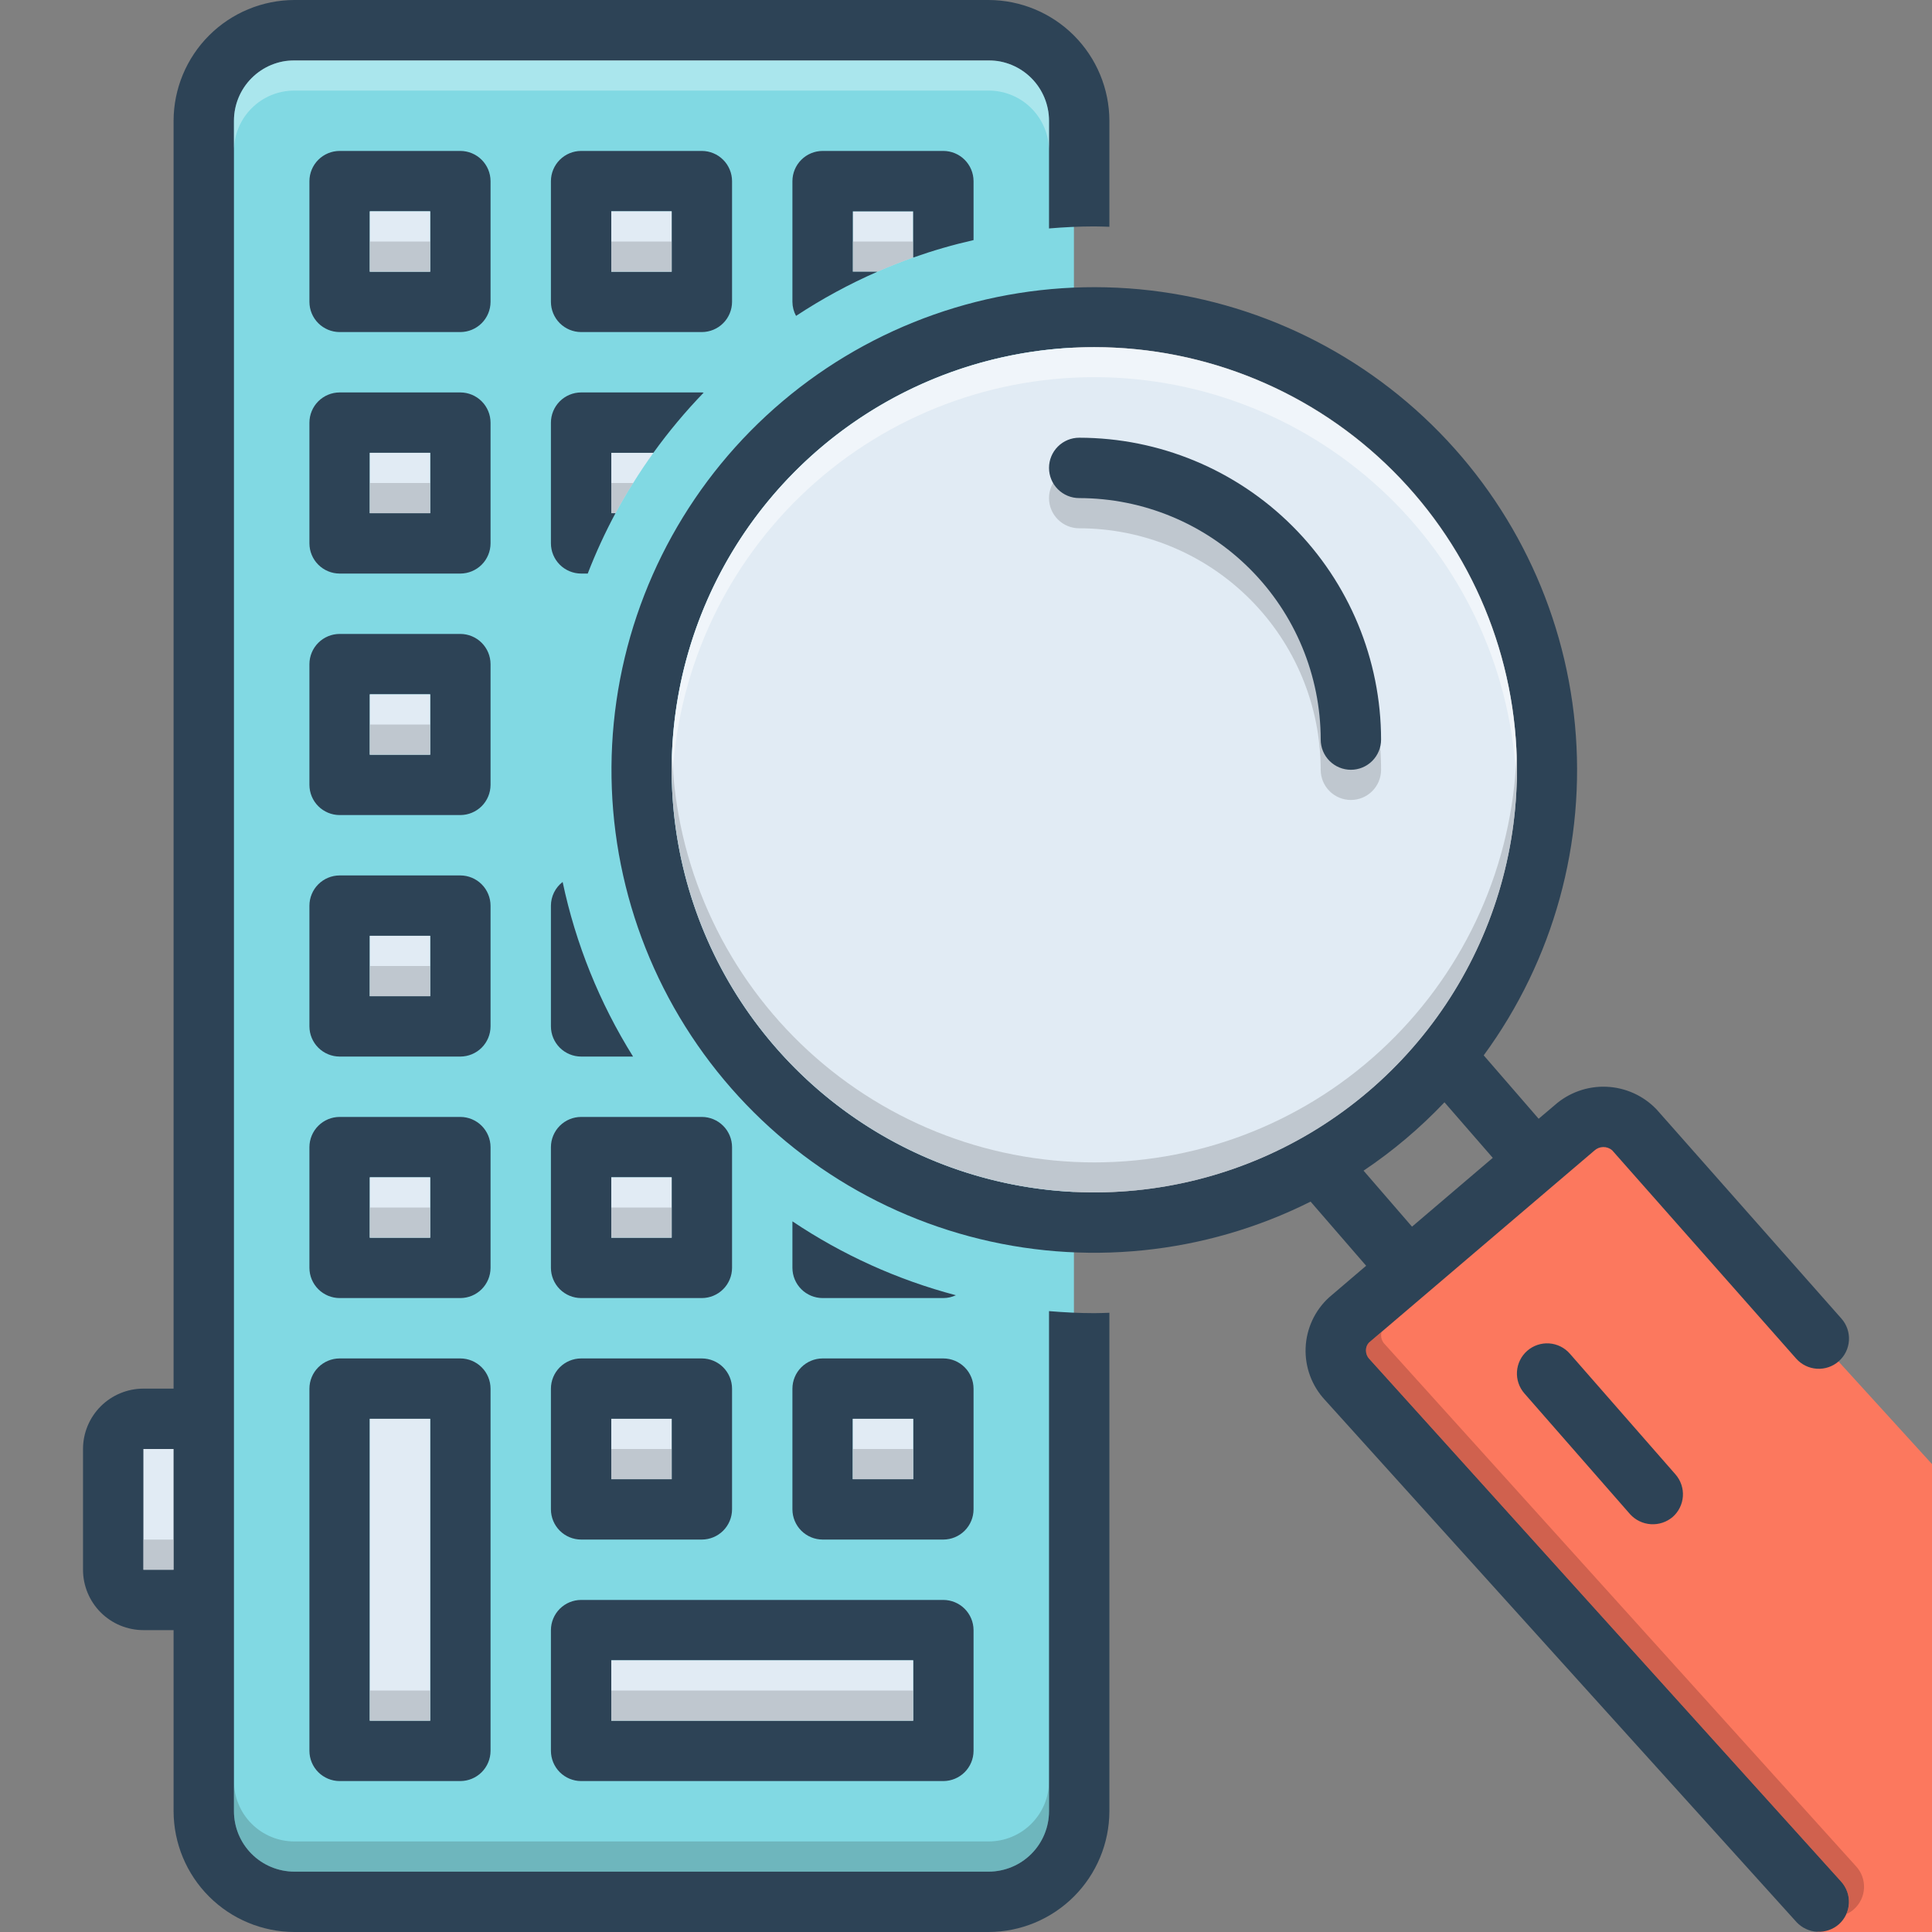 <svg width="256" height="256" viewBox="0 0 256 256" fill="none" xmlns="http://www.w3.org/2000/svg">
<rect x="0" y="0" width="256" height="256" fill="#808080" stroke="none"/>
<g clip-path="url(#clip0_2_23)">
<g clip-path="url(#clip1_2_23)">
<path d="M14.75 189.25H25.75V212.25H14.75V189.25Z" fill="#E1EBF4"/>
<path d="M179.166 174L178 181.834L240.834 256H256V194L213.166 146.986L179.166 174Z" fill="#FC785E"/>
<path d="M29.158 8.022H142.3V249.3H29.158V8.022Z" fill="#81D9E3"/>
<path d="M61 20H45C43.94 20.003 42.925 20.426 42.175 21.175C41.426 21.924 41.003 22.94 41 24V40C41.003 41.06 41.426 42.075 42.175 42.825C42.925 43.574 43.94 43.997 45 44H61C62.06 43.997 63.075 43.574 63.825 42.825C64.574 42.075 64.997 41.06 65 40V24C64.997 22.94 64.574 21.924 63.825 21.175C63.075 20.426 62.06 20.003 61 20ZM57 36H49V28H57V36Z" fill="#2D4356"/>
<path d="M49 28H57V36H49V28Z" fill="#E1EBF4"/>
<path d="M93 20H77C75.94 20.003 74.924 20.426 74.175 21.175C73.426 21.924 73.003 22.94 73 24V40C73.003 41.06 73.426 42.075 74.175 42.825C74.924 43.574 75.94 43.997 77 44H93C94.06 43.997 95.076 43.574 95.825 42.825C96.574 42.075 96.997 41.06 97 40V24C96.997 22.94 96.574 21.924 95.825 21.175C95.076 20.426 94.06 20.003 93 20ZM89 36H81V28H89V36Z" fill="#2D4356"/>
<path d="M81 28H89V36H81V28Z" fill="#E1EBF4"/>
<path d="M61 52H45C43.94 52.003 42.925 52.426 42.175 53.175C41.426 53.925 41.003 54.94 41 56V72C41.003 73.06 41.426 74.076 42.175 74.825C42.925 75.574 43.94 75.997 45 76H61C62.06 75.997 63.075 75.574 63.825 74.825C64.574 74.076 64.997 73.06 65 72V56C64.997 54.94 64.574 53.925 63.825 53.175C63.075 52.426 62.06 52.003 61 52ZM57 68H49V60H57V68Z" fill="#2D4356"/>
<path d="M49 60H57V68H49V60Z" fill="#E1EBF4"/>
<path d="M61 84H45C43.94 84.003 42.925 84.426 42.175 85.175C41.426 85.924 41.003 86.94 41 88V104C41.003 105.06 41.426 106.075 42.175 106.825C42.925 107.574 43.94 107.997 45 108H61C62.06 107.997 63.075 107.574 63.825 106.825C64.574 106.075 64.997 105.06 65 104V88C64.997 86.94 64.574 85.924 63.825 85.175C63.075 84.426 62.06 84.003 61 84ZM57 100H49V92H57V100Z" fill="#2D4356"/>
<path d="M49 92H57V100H49V92Z" fill="#E1EBF4"/>
<path d="M61 116H45C43.94 116.003 42.925 116.426 42.175 117.175C41.426 117.925 41.003 118.94 41 120V136C41.003 137.06 41.426 138.075 42.175 138.825C42.925 139.574 43.94 139.997 45 140H61C62.06 139.997 63.075 139.574 63.825 138.825C64.574 138.075 64.997 137.06 65 136V120C64.997 118.94 64.574 117.925 63.825 117.175C63.075 116.426 62.06 116.003 61 116ZM57 132H49V124H57V132Z" fill="#2D4356"/>
<path d="M49 124H57V132H49V124Z" fill="#E1EBF4"/>
<path d="M61 148H45C43.94 148.003 42.925 148.426 42.175 149.175C41.426 149.925 41.003 150.94 41 152V168C41.003 169.06 41.426 170.075 42.175 170.825C42.925 171.574 43.94 171.997 45 172H61C62.06 171.997 63.075 171.574 63.825 170.825C64.574 170.075 64.997 169.06 65 168V152C64.997 150.94 64.574 149.925 63.825 149.175C63.075 148.426 62.06 148.003 61 148ZM57 164H49V156H57V164Z" fill="#2D4356"/>
<path d="M49 156H57V164H49V156Z" fill="#E1EBF4"/>
<path d="M93 148H77C75.94 148.003 74.924 148.426 74.175 149.175C73.426 149.925 73.003 150.94 73 152V168C73.003 169.06 73.426 170.075 74.175 170.825C74.924 171.574 75.94 171.997 77 172H93C94.06 171.997 95.076 171.574 95.825 170.825C96.574 170.075 96.997 169.06 97 168V152C96.997 150.94 96.574 149.925 95.825 149.175C95.076 148.426 94.06 148.003 93 148ZM89 164H81V156H89V164Z" fill="#2D4356"/>
<path d="M81 156H89V164H81V156Z" fill="#E1EBF4"/>
<path d="M93 180H77C75.94 180.003 74.924 180.426 74.175 181.175C73.426 181.925 73.003 182.94 73 184V200C73.003 201.06 73.426 202.075 74.175 202.825C74.924 203.574 75.94 203.997 77 204H93C94.06 203.997 95.076 203.574 95.825 202.825C96.574 202.075 96.997 201.06 97 200V184C96.997 182.94 96.574 181.925 95.825 181.175C95.076 180.426 94.06 180.003 93 180ZM89 196H81V188H89V196Z" fill="#2D4356"/>
<path d="M81 188H89V196H81V188Z" fill="#E1EBF4"/>
<path d="M125 180H109C107.94 180.003 106.925 180.426 106.175 181.175C105.426 181.925 105.003 182.94 105 184V200C105.003 201.06 105.426 202.075 106.175 202.825C106.925 203.574 107.94 203.997 109 204H125C126.06 203.997 127.075 203.574 127.825 202.825C128.574 202.075 128.997 201.06 129 200V184C128.997 182.94 128.574 181.925 127.825 181.175C127.075 180.426 126.06 180.003 125 180ZM121 196H113V188H121V196ZM125 212H77C75.94 212.003 74.924 212.426 74.175 213.175C73.426 213.925 73.003 214.94 73 216V232C73.003 233.06 73.426 234.075 74.175 234.825C74.924 235.574 75.94 235.997 77 236H125C126.06 235.997 127.075 235.574 127.825 234.825C128.574 234.075 128.997 233.06 129 232V216C128.997 214.94 128.574 213.925 127.825 213.175C127.075 212.426 126.06 212.003 125 212ZM121 228H81V220H121V228Z" fill="#2D4356"/>
<path d="M81 220H121V228H81V220ZM113 188H121V196H113V188Z" fill="#E1EBF4"/>
<path d="M61 180H45C43.94 180.003 42.925 180.426 42.175 181.175C41.426 181.925 41.003 182.94 41 184V232C41.003 233.06 41.426 234.075 42.175 234.825C42.925 235.574 43.94 235.997 45 236H61C62.06 235.997 63.075 235.574 63.825 234.825C64.574 234.075 64.997 233.06 65 232V184C64.997 182.94 64.574 181.925 63.825 181.175C63.075 180.426 62.06 180.003 61 180ZM57 228H49V188H57V228Z" fill="#2D4356"/>
<path d="M49 188H57V228H49V188ZM121 28V34.12C119.4 34.7 117.82 35.32 116.26 36H113V28H121ZM86.58 60C85.64 61.3 84.74 62.64 83.9 64C83.06 65.3 82.3 66.64 81.56 68H81V60H86.58Z" fill="#E1EBF4"/>
<path d="M181.44 180.06C181.15 179.752 180.992 179.343 181 178.92C180.995 178.541 181.139 178.175 181.4 177.9L211.26 152.46C211.58 152.165 211.997 151.997 212.432 151.99C212.868 151.982 213.291 152.136 213.62 152.42L238 180.02C238.703 180.816 239.693 181.299 240.753 181.365C241.812 181.431 242.854 181.073 243.65 180.37C244.446 179.667 244.93 178.677 244.995 177.617C245.061 176.558 244.703 175.516 244 174.72L219.52 147.02C217.774 145.184 215.381 144.101 212.85 144C210.318 143.899 207.847 144.789 205.96 146.48L203.88 148.24L196.6 139.84C205.855 127.21 210.157 111.625 208.691 96.036C207.225 80.447 200.093 65.937 188.646 55.255C177.198 44.572 162.231 38.458 146.578 38.071C130.925 37.685 115.674 43.052 103.713 53.157C91.752 63.261 83.912 77.401 81.678 92.899C79.445 108.397 82.972 124.175 91.592 137.246C100.212 150.318 113.327 159.773 128.452 163.823C143.577 167.873 159.662 166.235 173.66 159.22L181.02 167.72L176.1 171.92C175.169 172.773 174.415 173.803 173.883 174.949C173.352 176.095 173.052 177.335 173.002 178.597C172.952 179.86 173.152 181.12 173.591 182.304C174.03 183.489 174.699 184.575 175.56 185.5C175.56 185.5 238 254.66 238.04 254.68C238.758 255.454 239.749 255.916 240.803 255.968C241.857 256.02 242.889 255.659 243.68 254.96C244.069 254.608 244.386 254.183 244.61 253.71C244.835 253.236 244.964 252.722 244.99 252.198C245.016 251.674 244.939 251.15 244.762 250.656C244.585 250.163 244.313 249.708 243.96 249.32L181.44 180.06ZM145 158C133.924 158 123.097 154.716 113.888 148.562C104.679 142.409 97.501 133.663 93.263 123.43C89.024 113.198 87.915 101.938 90.076 91.075C92.237 80.212 97.57 70.234 105.402 62.402C113.234 54.57 123.212 49.237 134.075 47.076C144.938 44.915 156.198 46.024 166.43 50.263C176.663 54.501 185.409 61.679 191.562 70.888C197.716 80.097 201 90.924 201 102C200.984 116.847 195.079 131.082 184.581 141.58C174.082 152.079 159.847 157.984 145 158ZM180.68 155.12C184.576 152.504 188.172 149.466 191.4 146.06L197.8 153.42L187.1 162.54L180.68 155.12Z" fill="#2D4356"/>
<path d="M201 102C201 113.076 197.716 123.903 191.562 133.112C185.409 142.321 176.663 149.499 166.43 153.737C156.198 157.976 144.938 159.085 134.075 156.924C123.212 154.763 113.234 149.43 105.402 141.598C97.57 133.766 92.237 123.788 90.076 112.925C87.915 102.062 89.024 90.802 93.263 80.57C97.501 70.337 104.679 61.591 113.888 55.438C123.097 49.284 133.924 46 145 46C159.847 46.016 174.082 51.921 184.58 62.42C195.079 72.918 200.984 87.153 201 102Z" fill="#E1EBF4"/>
<path d="M202.364 178.99C201.566 179.689 201.078 180.676 201.008 181.735C200.938 182.793 201.291 183.836 201.99 184.634L215.99 200.634C216.698 201.417 217.683 201.894 218.736 201.964C219.789 202.034 220.828 201.692 221.634 201.01C222.432 200.311 222.92 199.324 222.991 198.266C223.061 197.207 222.709 196.164 222.01 195.366L208.01 179.366C207.664 178.97 207.244 178.647 206.773 178.414C206.302 178.181 205.789 178.043 205.265 178.008C204.741 177.973 204.215 178.042 203.717 178.21C203.219 178.379 202.759 178.644 202.364 178.99ZM129 31.814V24C128.997 22.94 128.574 21.924 127.825 21.175C127.075 20.426 126.06 20.003 125 20H109C107.94 20.003 106.925 20.426 106.175 21.175C105.426 21.924 105.003 22.94 105 24V40C105.004 40.649 105.169 41.288 105.48 41.858C108.902 39.602 112.512 37.642 116.268 36H113V28H121V34.128C123.619 33.202 126.291 32.429 129 31.814Z" fill="#2D4356"/>
<path d="M139 173.73V240C138.997 242.121 138.154 244.154 136.654 245.654C135.154 247.154 133.121 247.997 131 248H39C36.879 247.997 34.846 247.154 33.346 245.654C31.846 244.154 31.003 242.121 31 240V16C31.003 13.879 31.846 11.846 33.346 10.346C34.846 8.846 36.879 8.003 39 8H131C133.121 8.003 135.154 8.846 136.654 10.346C138.154 11.846 138.997 13.879 139 16V30.27C140.98 30.106 142.978 30 145 30C145.67 30 146.334 30.032 147 30.05V16C146.987 11.76 145.298 7.698 142.3 4.7C139.302 1.702 135.24 0.013 131 0L39 0C34.76 0.012 30.698 1.702 27.7 4.7C24.702 7.698 23.012 11.76 23 16V184H19C16.879 184.002 14.845 184.846 13.345 186.345C11.846 187.845 11.002 189.879 11 192V208C11.002 210.121 11.846 212.155 13.345 213.655C14.845 215.154 16.879 215.998 19 216H23V240C23.013 244.24 24.702 248.302 27.7 251.3C30.698 254.298 34.76 255.987 39 256H131C135.24 255.987 139.302 254.298 142.3 251.3C145.298 248.302 146.987 244.24 147 240V173.95C146.334 173.968 145.67 174 145 174C142.978 174 140.98 173.894 139 173.73ZM19 208V192H23V208H19Z" fill="#2D4356"/>
<path opacity="0.4" d="M139 16V20C139 18.949 138.794 17.909 138.392 16.938C137.99 15.967 137.4 15.085 136.657 14.343C135.915 13.6 135.033 13.01 134.062 12.608C133.091 12.207 132.051 12 131 12H39C37.949 12 36.909 12.207 35.938 12.608C34.968 13.01 34.086 13.6 33.343 14.343C32.6 15.085 32.01 15.967 31.608 16.938C31.206 17.909 31 18.949 31 20V16C31 14.949 31.206 13.909 31.608 12.938C32.01 11.967 32.6 11.085 33.343 10.343C34.086 9.6 34.968 9.01 35.938 8.608C36.909 8.206 37.949 8 39 8H131C132.051 8 133.091 8.206 134.062 8.608C135.033 9.01 135.915 9.6 136.657 10.343C137.4 11.085 137.99 11.967 138.392 12.938C138.794 13.909 139 14.949 139 16Z" fill="#E8FBFC"/>
<path opacity="0.5" d="M201 102C201 102.68 200.98 103.34 200.94 104C200.434 89.501 194.319 75.765 183.884 65.687C173.448 55.609 159.507 49.977 145 49.977C130.493 49.977 116.552 55.609 106.116 65.687C95.681 75.765 89.566 89.501 89.06 104C89.02 103.34 89 102.68 89 102C89 87.148 94.9 72.904 105.402 62.402C115.904 51.9 130.148 46 145 46C159.852 46 174.096 51.9 184.598 62.402C195.1 72.904 201 87.148 201 102Z" fill="white"/>
<path opacity="0.5" d="M201 102C201 116.852 195.1 131.096 184.598 141.598C174.096 152.1 159.852 158 145 158C130.148 158 115.904 152.1 105.402 141.598C94.9 131.096 89 116.852 89 102C89 101.32 89.02 100.66 89.06 100C89.566 114.499 95.681 128.235 106.116 138.313C116.552 148.391 130.493 154.023 145 154.023C159.507 154.023 173.448 148.391 183.884 138.313C194.319 128.235 200.434 114.499 200.94 100C200.98 100.66 201 101.32 201 102ZM19 204H23V208H19V204Z" fill="#9FA5AA"/>
<path opacity="0.3" d="M139 236V240C139 241.051 138.794 242.091 138.392 243.062C137.99 244.033 137.4 244.915 136.657 245.657C135.915 246.4 135.033 246.99 134.062 247.392C133.091 247.794 132.051 248 131 248H39C37.949 248 36.909 247.794 35.938 247.392C34.968 246.99 34.086 246.4 33.343 245.657C32.6 244.915 32.01 244.033 31.608 243.062C31.206 242.091 31 241.051 31 240V236C31 237.051 31.206 238.091 31.608 239.062C32.01 240.033 32.6 240.915 33.343 241.657C34.086 242.4 34.968 242.99 35.938 243.392C36.909 243.794 37.949 244 39 244H131C132.051 244 133.091 243.794 134.062 243.392C135.033 242.99 135.915 242.4 136.657 241.657C137.4 240.915 137.99 240.033 138.392 239.062C138.794 238.091 139 237.051 139 236Z" fill="#426666"/>
<path opacity="0.5" d="M143 62C141.939 62 140.922 62.421 140.172 63.172C139.421 63.922 139 64.939 139 66C139 67.061 139.421 68.078 140.172 68.828C140.922 69.579 141.939 70 143 70C151.484 70.01 159.618 73.384 165.617 79.383C171.616 85.382 174.99 93.516 175 102C175 103.061 175.421 104.078 176.172 104.828C176.922 105.579 177.939 106 179 106C180.061 106 181.078 105.579 181.828 104.828C182.579 104.078 183 103.061 183 102C182.988 91.395 178.77 81.228 171.271 73.729C163.772 66.23 153.605 62.012 143 62Z" fill="#9FA5AA"/>
<path d="M86.574 60C88.603 57.185 90.831 54.52 93.242 52.024C93.16 52.02 93.08 52 93 52H77C75.94 52.003 74.924 52.426 74.175 53.175C73.426 53.925 73.003 54.94 73 56V72C73.003 73.06 73.426 74.076 74.175 74.825C74.924 75.574 75.94 75.997 77 76H77.878C78.938 73.26 80.166 70.589 81.554 68H81V60H86.574ZM73 120V136C73.003 137.06 73.426 138.075 74.175 138.825C74.924 139.574 75.94 139.997 77 140H83.884C79.442 132.894 76.284 125.063 74.552 116.864C74.072 117.234 73.682 117.709 73.413 118.253C73.144 118.796 73.003 119.394 73 120ZM109 172H125C125.574 171.998 126.14 171.87 126.66 171.626C118.945 169.59 111.625 166.281 105 161.834V168C105.003 169.06 105.426 170.075 106.175 170.825C106.925 171.574 107.94 171.997 109 172Z" fill="#2D4356"/>
<path opacity="0.5" d="M245.68 252.96C245.39 253.235 245.051 253.452 244.68 253.6C244.981 252.892 245.073 252.113 244.945 251.355C244.817 250.597 244.476 249.89 243.96 249.32L181.44 180.06C181.15 179.752 180.992 179.343 181 178.92C180.995 178.541 181.138 178.175 181.4 177.9L183.06 176.48C183.023 176.624 183.003 176.771 183 176.92C182.992 177.343 183.15 177.752 183.44 178.06L245.96 247.32C246.313 247.708 246.585 248.163 246.762 248.656C246.939 249.15 247.016 249.674 246.99 250.198C246.964 250.722 246.835 251.236 246.61 251.71C246.385 252.183 246.069 252.608 245.68 252.96Z" fill="#A54B3F"/>
<path opacity="0.5" d="M49 32H57V36H49V32ZM81 32H89V36H81V32ZM49 64H57V68H49V64ZM83.9 64C83.06 65.3 82.3 66.64 81.56 68H81V64H83.9ZM49 96H57V100H49V96ZM49 128H57V132H49V128ZM49 160H57V164H49V160ZM81 160H89V164H81V160ZM49 224H57V228H49V224ZM81 192H89V196H81V192ZM113 192H121V196H113V192ZM81 224H121V228H81V224ZM121 32V34.12C119.4 34.7 117.82 35.32 116.26 36H113V32H121Z" fill="#9FA5AA"/>
<path d="M143 58C141.939 58 140.922 58.421 140.172 59.172C139.421 59.922 139 60.939 139 62C139 63.061 139.421 64.078 140.172 64.828C140.922 65.579 141.939 66 143 66C151.484 66.01 159.618 69.384 165.617 75.383C171.616 81.382 174.99 89.516 175 98C175 99.061 175.421 100.078 176.172 100.828C176.922 101.579 177.939 102 179 102C180.061 102 181.078 101.579 181.828 100.828C182.579 100.078 183 99.061 183 98C182.988 87.395 178.77 77.228 171.271 69.729C163.772 62.23 153.605 58.012 143 58Z" fill="#2D4356"/>
</g>
</g>
<defs>
<clipPath id="clip0_2_23">
<rect width="256" height="256" fill="white"/>
</clipPath>
<clipPath id="clip1_2_23">
<rect width="256" height="256" fill="white"/>
</clipPath>
</defs>
</svg>
